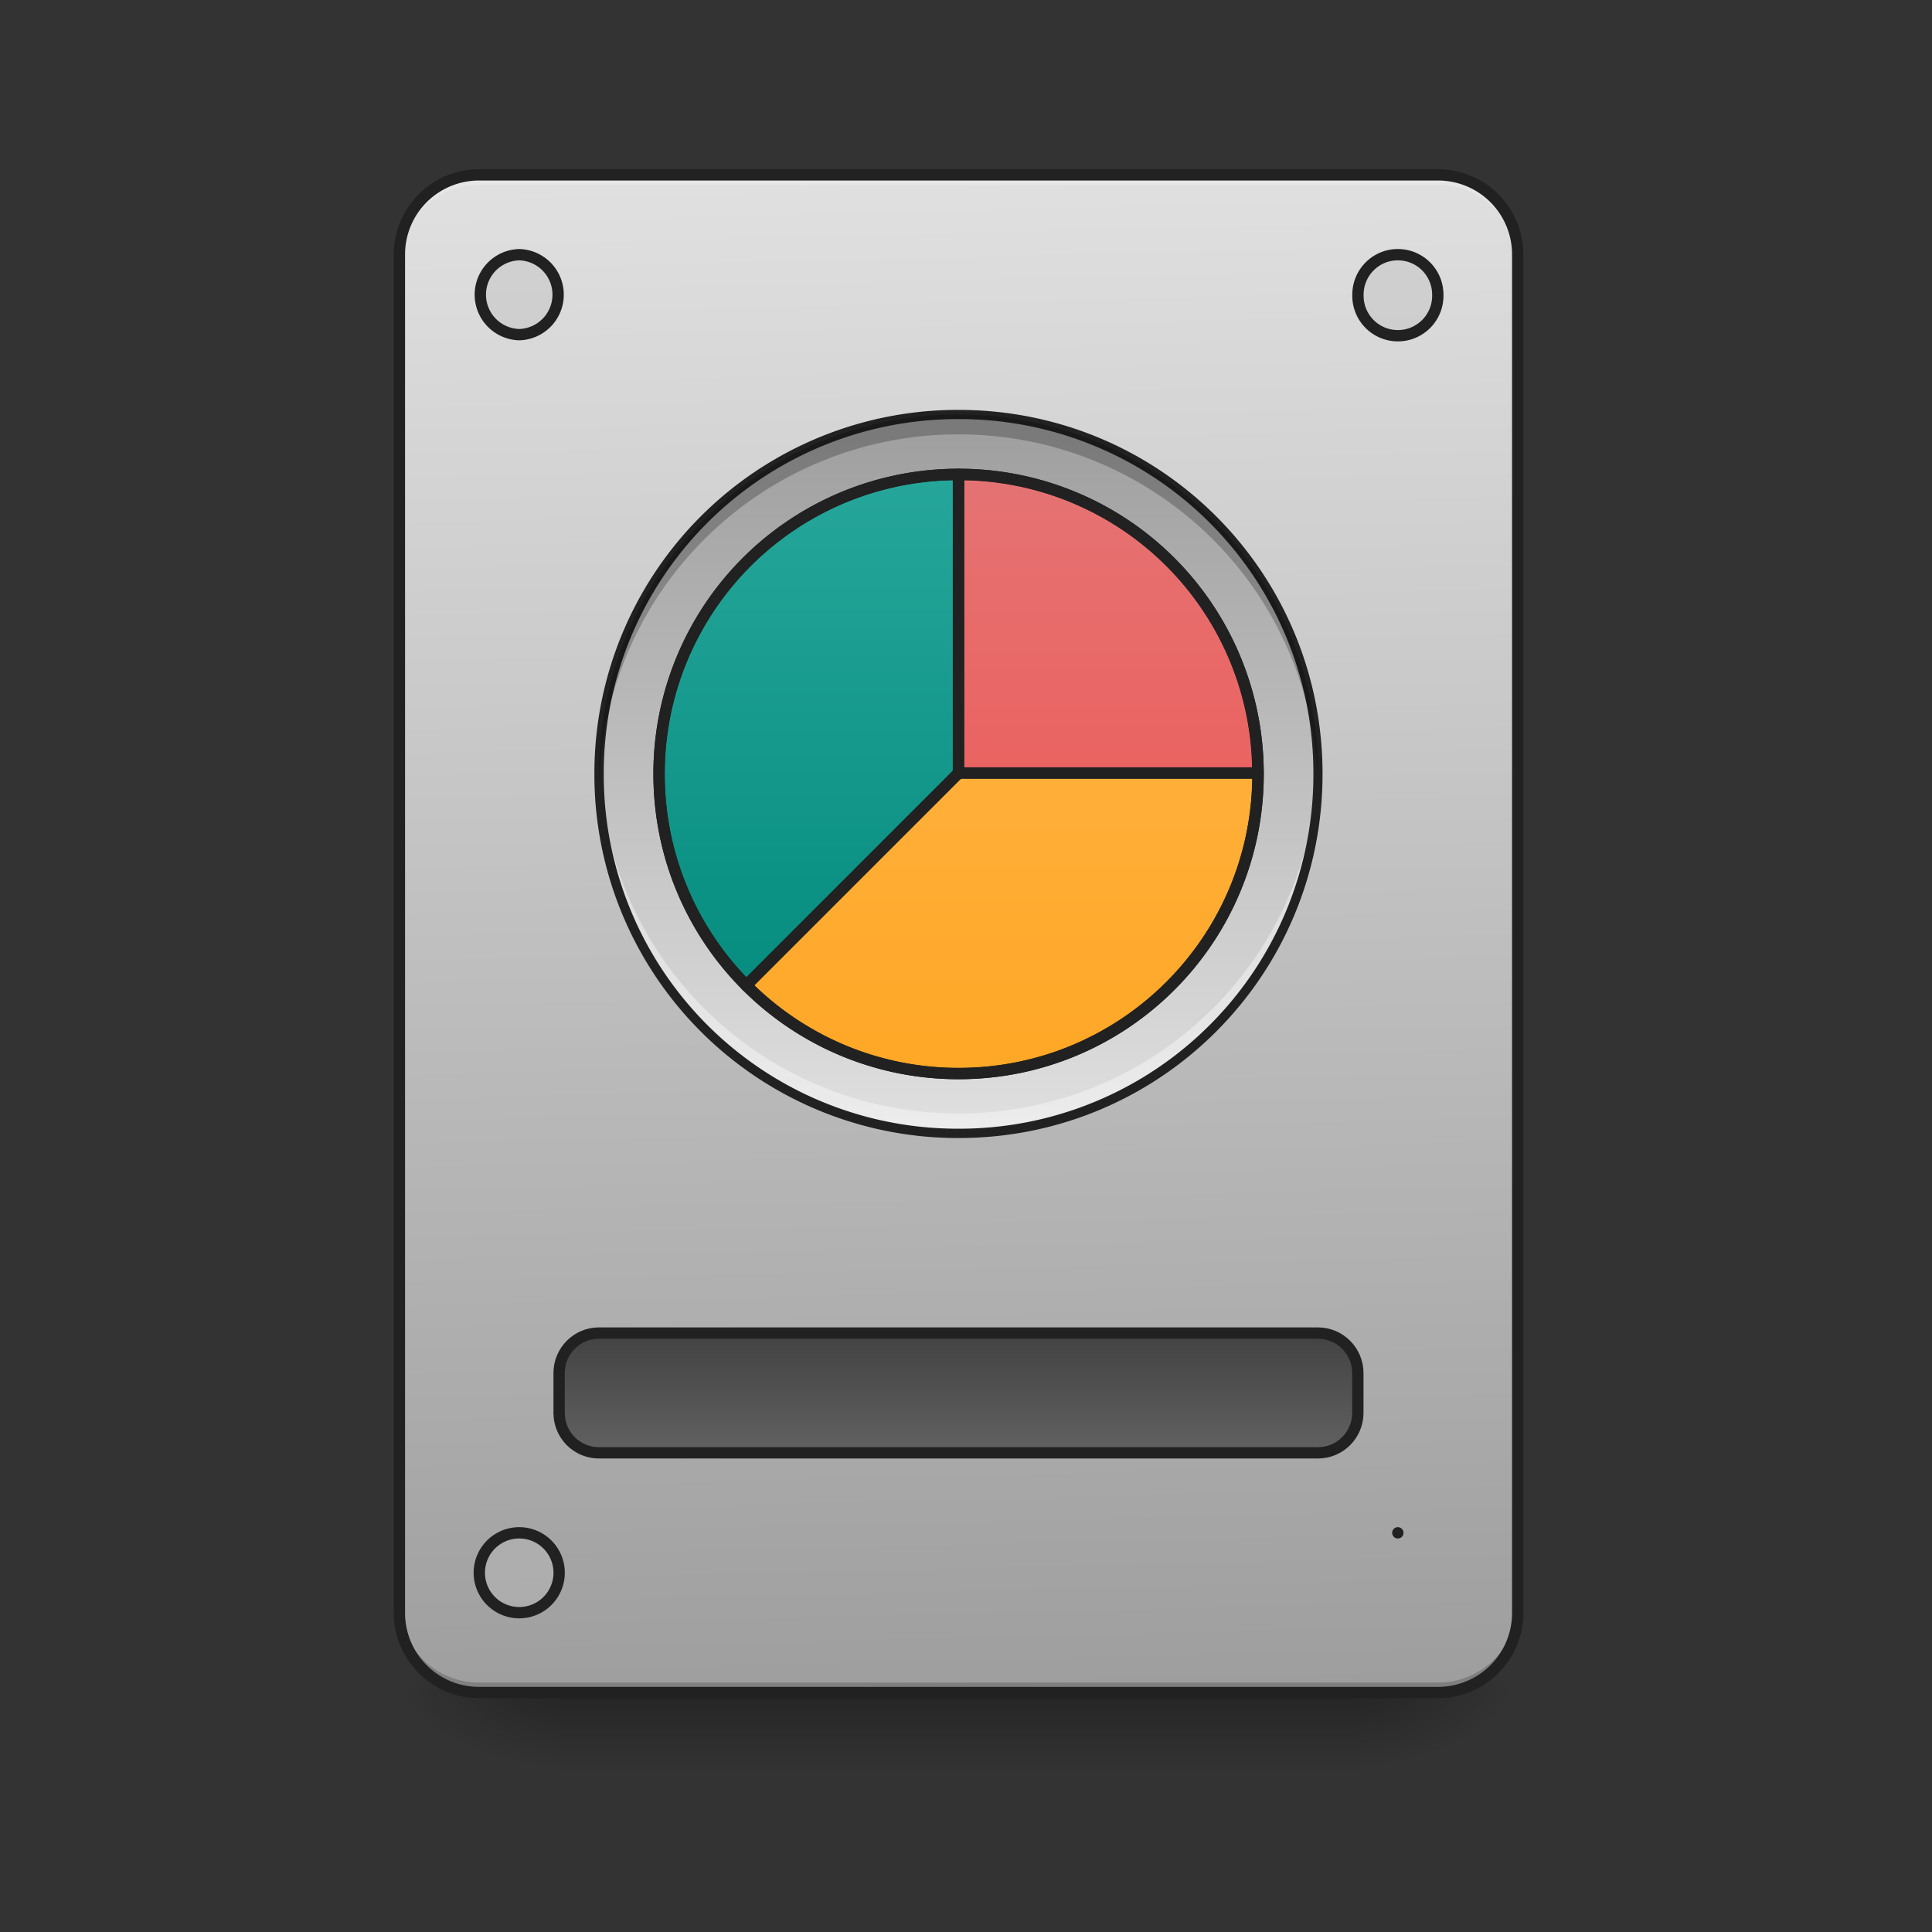 <svg xmlns="http://www.w3.org/2000/svg" width="64pt" height="64pt" viewBox="0 0 64 64"><rect x="0" y="0" width="64" height="64" fill="#333333" stroke="none"/><defs><linearGradient id="a" gradientUnits="userSpaceOnUse" x1="254" y1="233.5" x2="254" y2="254.667" gradientTransform="translate(0 26.878) scale(.125)"><stop offset="0" stop-opacity=".275"/><stop offset="1" stop-opacity="0"/></linearGradient><radialGradient id="b" gradientUnits="userSpaceOnUse" cx="450.909" cy="189.579" fx="450.909" fy="189.579" r="21.167" gradientTransform="matrix(0 -.156 -.281 0 97.646 127.19)"><stop offset="0" stop-opacity=".314"/><stop offset=".222" stop-opacity=".275"/><stop offset="1" stop-opacity="0"/></radialGradient><radialGradient id="c" gradientUnits="userSpaceOnUse" cx="450.909" cy="189.579" fx="450.909" fy="189.579" r="21.167" gradientTransform="matrix(0 .156 .281 0 -34.14 -15.055)"><stop offset="0" stop-opacity=".314"/><stop offset=".222" stop-opacity=".275"/><stop offset="1" stop-opacity="0"/></radialGradient><radialGradient id="d" gradientUnits="userSpaceOnUse" cx="450.909" cy="189.579" fx="450.909" fy="189.579" r="21.167" gradientTransform="matrix(0 -.156 .281 0 -34.14 127.19)"><stop offset="0" stop-opacity=".314"/><stop offset=".222" stop-opacity=".275"/><stop offset="1" stop-opacity="0"/></radialGradient><radialGradient id="e" gradientUnits="userSpaceOnUse" cx="450.909" cy="189.579" fx="450.909" fy="189.579" r="21.167" gradientTransform="matrix(0 .156 -.281 0 97.646 -15.055)"><stop offset="0" stop-opacity=".314"/><stop offset=".222" stop-opacity=".275"/><stop offset="1" stop-opacity="0"/></radialGradient><linearGradient id="f" gradientUnits="userSpaceOnUse" x1="306.917" y1="-25.792" x2="305.955" y2="-141.415" gradientTransform="matrix(.151 0 0 .435 -11.708 67.283)"><stop offset="0" stop-color="#9e9e9e"/><stop offset="1" stop-color="#e0e0e0"/></linearGradient><linearGradient id="g" gradientUnits="userSpaceOnUse" x1="254" y1="159.417" x2="254" y2="191.167" gradientTransform="translate(0 -21.167)"><stop offset="0" stop-color="#424242"/><stop offset="1" stop-color="#616161"/></linearGradient><linearGradient id="h" gradientUnits="userSpaceOnUse" x1="254" y1="-105.167" x2="254" y2="85.333" gradientTransform="translate(0 26.878) scale(.125)"><stop offset="0" stop-color="#26a69a"/><stop offset="1" stop-color="#00897b"/></linearGradient><linearGradient id="i" gradientUnits="userSpaceOnUse" x1="254" y1="-105.167" x2="254" y2="85.333" gradientTransform="translate(0 26.878) scale(.125)"><stop offset="0" stop-color="#9e9e9e"/><stop offset="1" stop-color="#e0e0e0"/></linearGradient><linearGradient id="j" gradientUnits="userSpaceOnUse" x1="254" y1="-89.292" x2="254" y2="69.458" gradientTransform="translate(.002 26.909) scale(.125)"><stop offset="0" stop-color="#26a69a"/><stop offset="1" stop-color="#00897b"/></linearGradient><linearGradient id="k" gradientUnits="userSpaceOnUse" x1="959.988" y1="1075.118" x2="959.988" y2="475.118" gradientTransform="matrix(.033 0 0 .033 0 0)"><stop offset="0" stop-color="#ef5350"/><stop offset="1" stop-color="#e57373"/></linearGradient><linearGradient id="l" gradientUnits="userSpaceOnUse" x1="959.988" y1="1075.118" x2="959.988" y2="475.118" gradientTransform="matrix(.033 0 0 .033 0 0)"><stop offset="0" stop-color="#ffa726"/><stop offset="1" stop-color="#ffb74d"/></linearGradient></defs><path d="M18.523 56.066h26.461v2.649h-26.46zm0 0" fill="url(#a)"/><path d="M44.984 56.066h5.293v-2.644h-5.293zm0 0" fill="url(#b)"/><path d="M18.523 56.066H13.23v2.649h5.293zm0 0" fill="url(#c)"/><path d="M18.523 56.066H13.23v-2.644h5.293zm0 0" fill="url(#d)"/><path d="M44.984 56.066h5.293v2.649h-5.293zm0 0" fill="url(#e)"/><path d="M15.875 5.793h31.754a2.647 2.647 0 0 1 2.648 2.644v44.985a2.647 2.647 0 0 1-2.648 2.644H15.875a2.644 2.644 0 0 1-2.645-2.644V8.438a2.644 2.644 0 0 1 2.645-2.645zm0 0" fill="url(#f)"/><path d="M15.875 56.066a2.639 2.639 0 0 1-2.645-2.644v-.332a2.64 2.64 0 0 0 2.645 2.648h31.754a2.643 2.643 0 0 0 2.648-2.648v.332a2.642 2.642 0 0 1-2.648 2.644zm0 0" fill-opacity=".196"/><path d="M15.875 5.793a2.639 2.639 0 0 0-2.645 2.644v.333a2.642 2.642 0 0 1 2.645-2.649h31.754a2.646 2.646 0 0 1 2.648 2.649v-.332a2.642 2.642 0 0 0-2.648-2.645zm0 0" fill="#e6e6e6" fill-opacity=".937"/><path d="M15.875 5.605a2.83 2.83 0 0 0-2.832 2.832v44.985a2.83 2.83 0 0 0 2.832 2.832h31.754a2.832 2.832 0 0 0 2.836-2.832V8.438a2.832 2.832 0 0 0-2.836-2.833zm0 .375h31.754a2.45 2.45 0 0 1 2.46 2.457v44.985a2.447 2.447 0 0 1-2.46 2.457H15.875a2.447 2.447 0 0 1-2.457-2.457V8.438a2.449 2.449 0 0 1 2.457-2.458zm0 0" fill="#212121"/><path d="M158.735 138.248h190.513c5.843 0 10.593 4.75 10.593 10.592v10.562c0 5.874-4.75 10.592-10.593 10.592H158.735c-5.843 0-10.562-4.718-10.562-10.592V148.84c0-5.843 4.719-10.592 10.562-10.592zm0 0" transform="translate(0 26.878) scale(.125)" fill="url(#g)" stroke-width="3" stroke-linecap="round" stroke="#212121"/><path d="M17.2 8.437a1.325 1.325 0 0 1 0 2.649 1.325 1.325 0 0 1 0-2.649zm0 0M46.305 8.437c.734 0 1.324.594 1.324 1.325a1.323 1.323 0 1 1-2.645 0c0-.73.59-1.325 1.32-1.325zm0 0M46.305 50.777a1.323 1.323 0 1 1 0 0zm0 0M17.2 50.777a1.322 1.322 0 1 1 0 2.645 1.322 1.322 0 1 1 0-2.645zm0 0" fill="#bdbdbd" fill-opacity=".392" stroke-width=".375" stroke-linecap="round" stroke="#212121"/><path d="M31.754 13.73c6.574 0 11.906 5.332 11.906 11.907 0 6.578-5.332 11.91-11.906 11.91-6.578 0-11.91-5.332-11.91-11.91 0-6.575 5.332-11.907 11.91-11.907zm0 0" fill="url(#h)"/><path d="M31.754 13.73c6.574 0 11.906 5.332 11.906 11.907 0 6.578-5.332 11.91-11.906 11.91-6.578 0-11.91-5.332-11.91-11.91 0-6.575 5.332-11.907 11.91-11.907zm0 0" fill="url(#i)"/><path d="M31.754 15.746a9.901 9.901 0 0 0-9.922 9.922 9.903 9.903 0 0 0 2.883 7.008l7.035-7.035h-.023v-.004h.027zm0 0" fill="url(#j)"/><path d="M31.754 37.547a11.885 11.885 0 0 1-11.91-11.91c0-.11.004-.219.008-.328a11.876 11.876 0 0 0 11.902 11.574 11.88 11.88 0 0 0 11.902-11.574c.004.109.004.218.004.328 0 6.597-5.308 11.91-11.906 11.91zm0 0" fill="#fff" fill-opacity=".392"/><path d="M31.754 13.578A12.037 12.037 0 0 0 19.69 25.637a12.04 12.04 0 0 0 12.063 12.062c6.68 0 12.058-5.383 12.058-12.062 0-6.68-5.378-12.059-12.058-12.059zm0 .305a11.728 11.728 0 0 1 11.754 11.754A11.726 11.726 0 0 1 31.754 37.39 11.723 11.723 0 0 1 20 25.637a11.726 11.726 0 0 1 11.754-11.754zm0 0" fill="#212121"/><path d="M31.754 15.715v9.89l.02-.02v.005l-.016.015h9.918a9.9 9.9 0 0 0-9.922-9.89zm0 0" fill="url(#k)"/><path d="M31.754 25.61v.027h-.004v-.024l-7.031 7.035a9.892 9.892 0 0 0 7.035 2.914 9.902 9.902 0 0 0 9.922-9.925v-.028zm0 0" fill="url(#l)"/><path d="M31.754 13.73a11.884 11.884 0 0 0-11.91 11.907c0 .113.004.222.008.332A11.879 11.879 0 0 1 31.754 14.39a11.884 11.884 0 0 1 11.902 11.578c.004-.11.004-.219.004-.332A11.88 11.88 0 0 0 31.754 13.73zm0 0" fill-opacity=".235"/><path d="M31.754 15.715a9.92 9.92 0 0 1 9.922 9.922c0 5.48-4.442 9.926-9.922 9.926s-9.922-4.446-9.922-9.926a9.92 9.92 0 0 1 9.922-9.922zm0 0" fill="none" stroke-width=".375" stroke-linecap="round" stroke-linejoin="round" stroke="#212121"/><path d="M31.75 15.527a10.09 10.09 0 0 0-10.105 10.11c0 2.793 1.12 5.312 2.937 7.14a.186.186 0 0 0 .133.055c.05 0 .098-.02.133-.055l7.035-7.035c.004-.004.012-.012.015-.02.004-.003.004-.007.008-.007a.21.21 0 0 0 .032-.11v-9.89a.188.188 0 0 0-.188-.188zm-.188.383v9.598c-.003.015-.011.027-.015.039l-6.824 6.824a9.673 9.673 0 0 1-2.703-6.734 9.705 9.705 0 0 1 9.543-9.727zm0 0" fill="#212121"/><path d="M31.754 15.527a.19.19 0 0 0-.188.188v9.816l.059-.058a.195.195 0 0 0-.05.175v-.003c.007.039.027.07.054.097l.008.008a.2.2 0 0 0 .12.043h9.919a.186.186 0 0 0 .187-.188 10.09 10.09 0 0 0-10.11-10.078zm.187.383a9.698 9.698 0 0 1 9.536 9.508H31.94zm0 0" fill="#212121"/><path d="M31.754 25.422a.18.18 0 0 0-.098.031c-.004 0-.008.004-.008.004l-.03.023-7.032 7.036a.186.186 0 0 0 0 .265 10.094 10.094 0 0 0 7.168 2.969c5.598 0 10.11-4.516 10.11-10.113v-.028a.188.188 0 0 0-.188-.187zm.098.375h9.628a9.704 9.704 0 0 1-9.726 9.578 9.693 9.693 0 0 1-6.766-2.734l6.825-6.825a.122.122 0 0 0 .039-.02zm0 0" fill="#212121"/></svg>